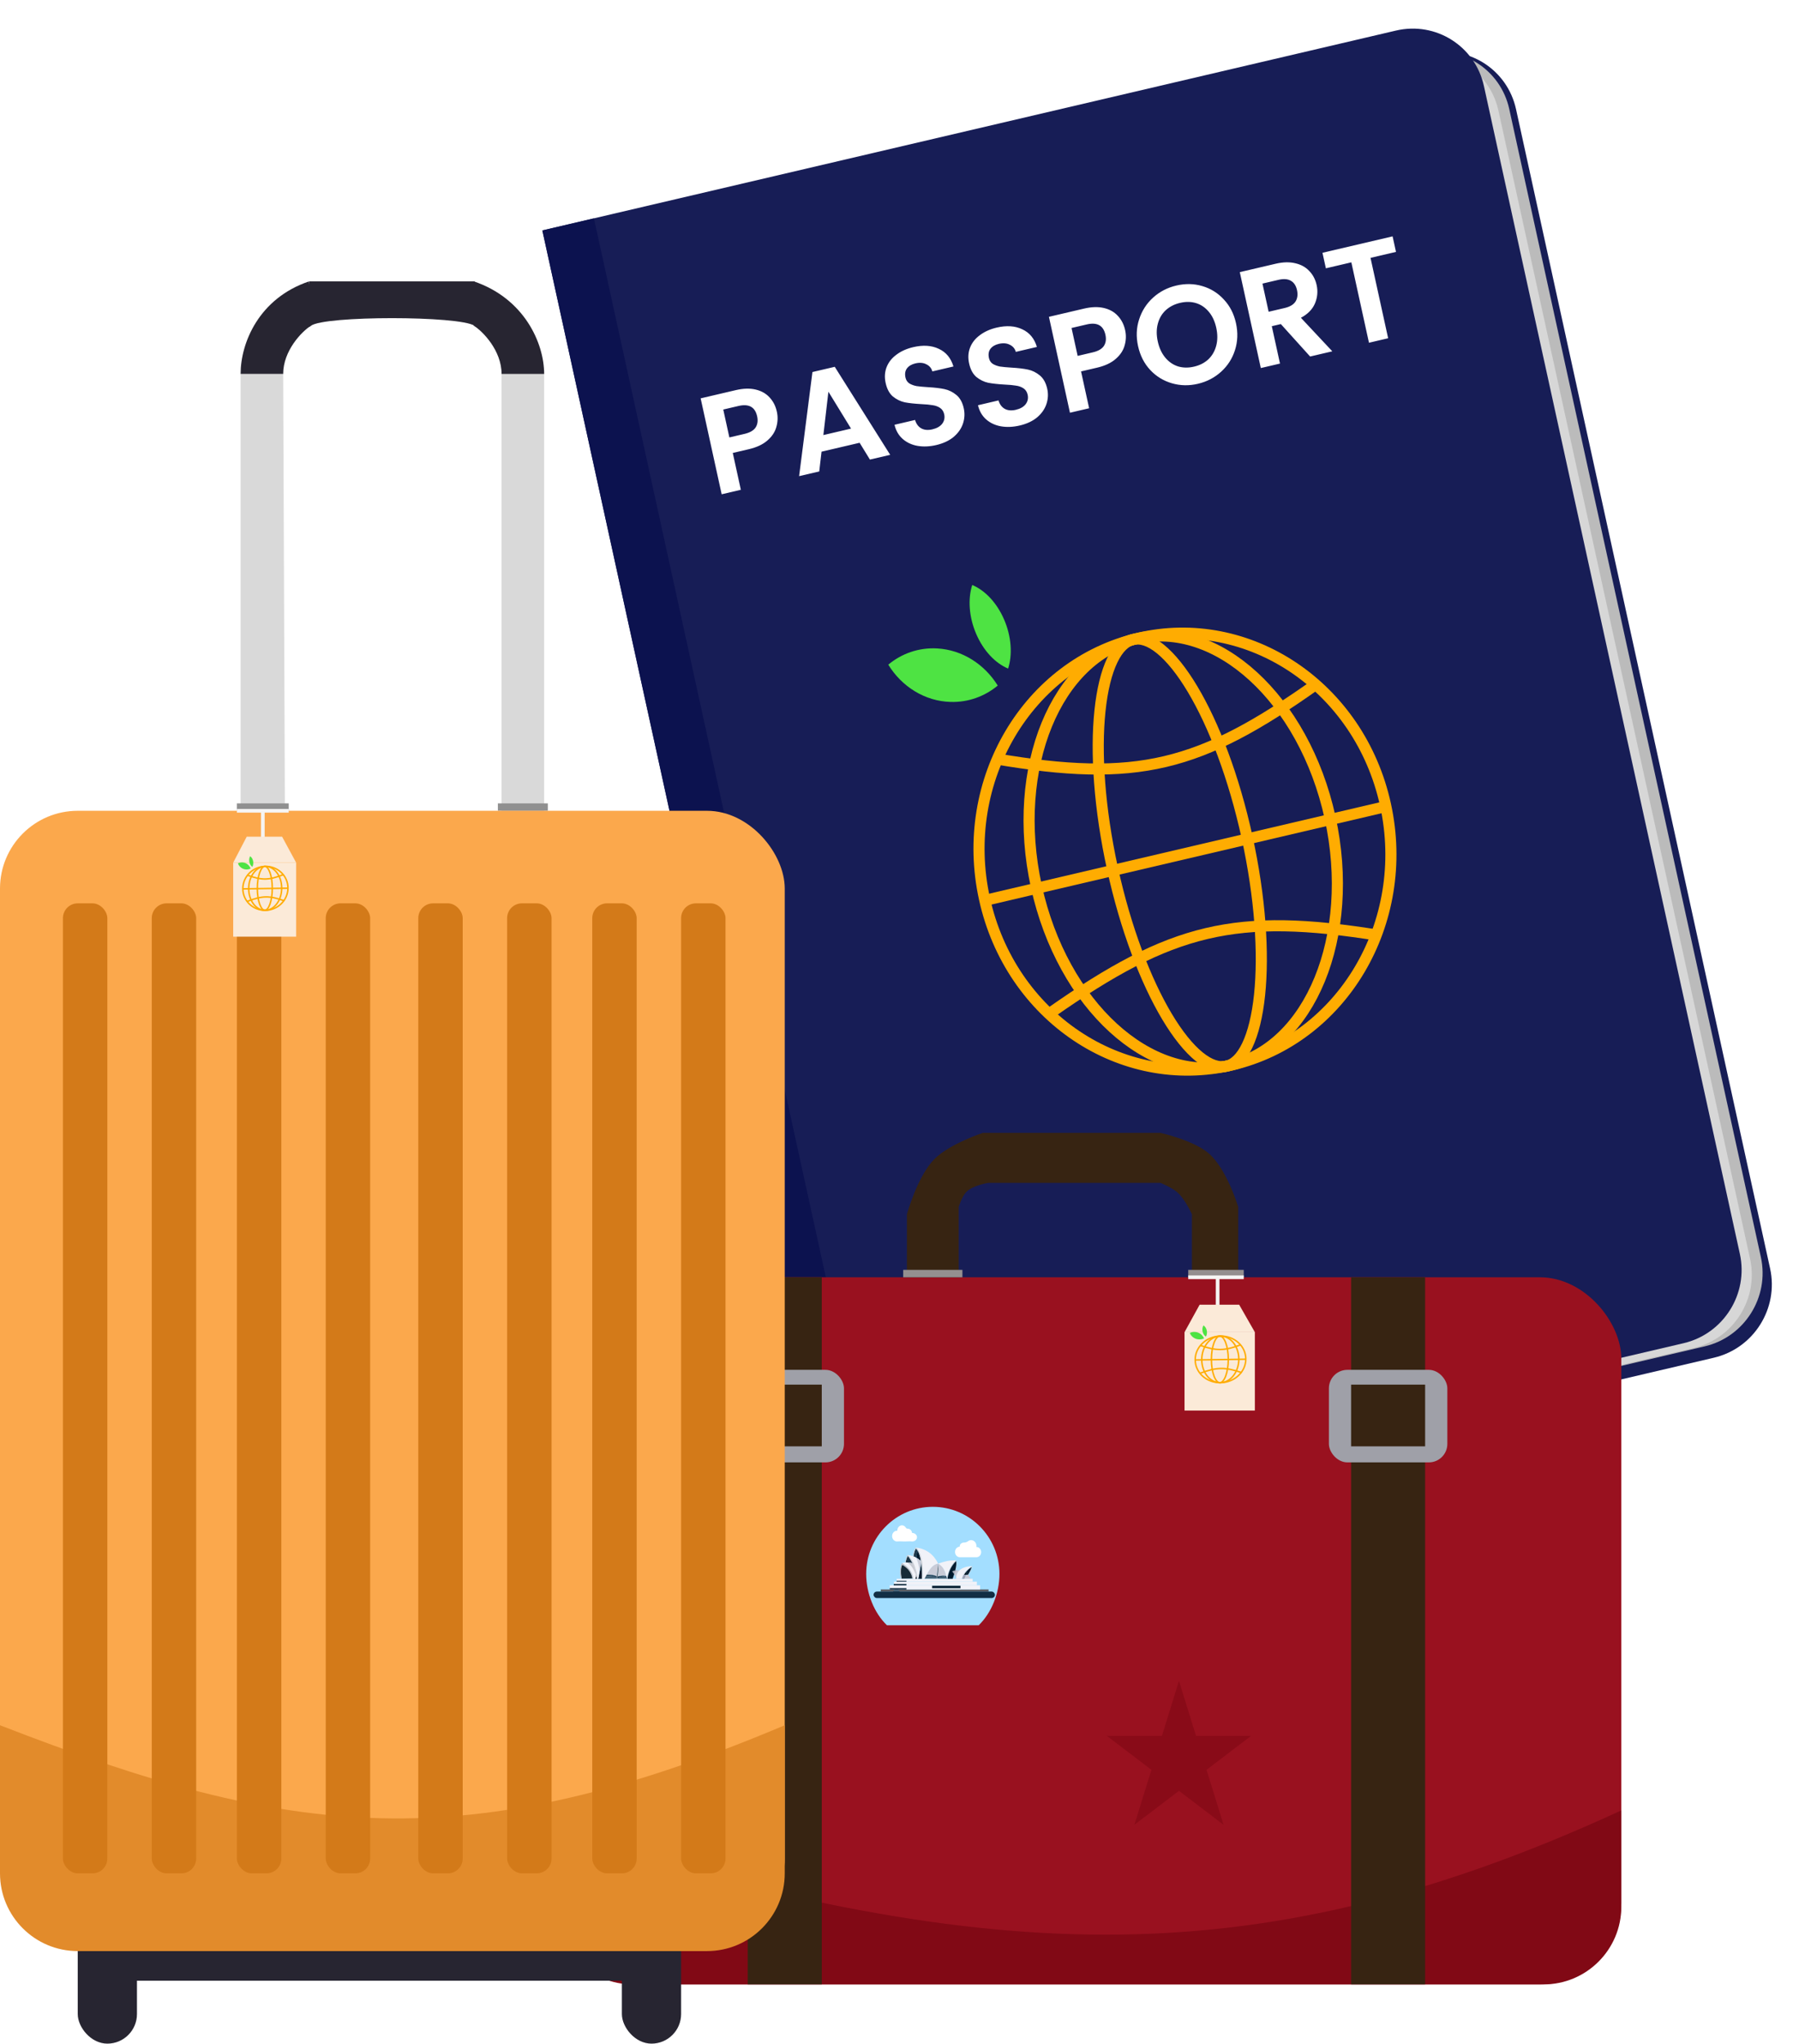<svg width="486" height="552" viewBox="0 0 486 552" fill="none" xmlns="http://www.w3.org/2000/svg">
<path d="M154.42 68.666L385.797 14.507C396.552 11.989 407.188 18.695 409.553 29.485L478.194 342.635C480.559 353.424 473.757 364.212 463.002 366.729L231.625 420.889L154.42 68.666Z" fill="#171D56"/>
<path d="M157.432 67.517L383.975 14.489C394.73 11.972 405.365 18.678 407.73 29.467L475.702 339.567C478.067 350.356 471.266 361.144 460.511 363.661L233.968 416.689L157.432 67.517Z" fill="#BBBBBB"/>
<path d="M154.51 67.947L381.053 14.919C391.808 12.402 402.443 19.107 404.808 29.897L472.78 339.997C475.145 350.786 468.344 361.574 457.589 364.091L231.046 417.119L154.51 67.947Z" fill="#D7D7D7"/>
<path d="M146.517 62.236L377.124 8.256C387.879 5.739 398.515 12.444 400.88 23.234L470.029 338.706C472.394 349.496 465.593 360.283 454.838 362.801L224.231 416.78L146.517 62.236Z" fill="#171D56"/>
<path d="M209.87 111.208C210.174 112.594 210.126 113.971 209.726 115.339C209.35 116.702 208.541 117.919 207.297 118.991C206.079 120.056 204.409 120.837 202.288 121.334L197.959 122.347L200.139 132.295L194.959 133.508L189.28 107.599L198.789 105.373C200.787 104.905 202.565 104.853 204.123 105.217C205.681 105.581 206.938 106.288 207.894 107.339C208.875 108.384 209.534 109.674 209.87 111.208ZM201.146 117.191C202.577 116.857 203.567 116.287 204.117 115.482C204.661 114.652 204.803 113.643 204.542 112.455C203.989 109.931 202.306 108.998 199.494 109.656L195.388 110.618L197.039 118.153L201.146 117.191ZM232.224 119.595L221.938 122.002L221.318 127.338L215.879 128.611L219.479 100.491L225.509 99.079L240.484 122.851L235.008 124.133L232.224 119.595ZM229.906 115.767L223.794 105.803L222.432 117.516L229.906 115.767ZM252.929 120.211C251.128 120.633 249.432 120.705 247.842 120.427C246.275 120.143 244.945 119.518 243.852 118.551C242.758 117.584 242.025 116.312 241.654 114.734L247.204 113.435C247.511 114.481 248.065 115.236 248.867 115.699C249.693 116.156 250.698 116.246 251.882 115.969C253.091 115.686 253.978 115.179 254.544 114.448C255.105 113.693 255.282 112.845 255.076 111.904C254.908 111.137 254.535 110.561 253.958 110.176C253.381 109.791 252.705 109.546 251.93 109.441C251.174 109.306 250.141 109.209 248.832 109.151C247.046 109.049 245.571 108.887 244.408 108.665C243.263 108.413 242.203 107.893 241.227 107.107C240.27 106.291 239.612 105.066 239.254 103.432C238.918 101.898 239.007 100.472 239.523 99.155C240.038 97.838 240.921 96.721 242.172 95.803C243.418 94.861 244.929 94.183 246.705 93.767C249.369 93.143 251.671 93.294 253.611 94.218C255.57 95.113 256.891 96.703 257.574 98.988L251.876 100.322C251.631 99.443 251.089 98.802 250.249 98.4C249.428 97.968 248.438 97.888 247.278 98.159C246.267 98.396 245.51 98.846 245.007 99.51C244.529 100.168 244.399 100.993 244.616 101.982C244.767 102.675 245.117 103.205 245.664 103.571C246.23 103.907 246.879 104.145 247.61 104.286C248.36 104.397 249.393 104.493 250.708 104.576C252.493 104.678 253.971 104.853 255.14 105.099C256.309 105.346 257.385 105.875 258.366 106.685C259.348 107.496 260.015 108.706 260.367 110.314C260.671 111.7 260.596 113.071 260.141 114.426C259.686 115.781 258.846 116.979 257.622 118.02C256.393 119.036 254.828 119.767 252.929 120.211ZM275.476 114.934C273.675 115.355 271.979 115.427 270.388 115.149C268.822 114.865 267.492 114.24 266.399 113.273C265.305 112.307 264.572 111.034 264.2 109.456L269.75 108.157C270.058 109.204 270.612 109.959 271.414 110.421C272.24 110.878 273.245 110.968 274.429 110.691C275.638 110.408 276.525 109.901 277.091 109.17C277.651 108.415 277.829 107.567 277.622 106.627C277.454 105.86 277.082 105.283 276.505 104.898C275.927 104.513 275.251 104.268 274.476 104.163C273.721 104.028 272.688 103.931 271.379 103.874C269.593 103.771 268.118 103.609 266.954 103.387C265.81 103.135 264.75 102.616 263.773 101.83C262.817 101.013 262.159 99.788 261.801 98.155C261.465 96.621 261.554 95.195 262.069 93.877C262.584 92.56 263.468 91.443 264.719 90.526C265.965 89.584 267.475 88.905 269.251 88.489C271.915 87.866 274.217 88.016 276.158 88.941C278.117 89.835 279.438 91.425 280.12 93.711L274.422 95.044C274.178 94.165 273.636 93.525 272.795 93.123C271.975 92.691 270.984 92.61 269.825 92.882C268.814 93.118 268.057 93.569 267.554 94.233C267.076 94.891 266.945 95.715 267.162 96.705C267.314 97.398 267.664 97.927 268.211 98.293C268.777 98.629 269.426 98.868 270.157 99.009C270.907 99.119 271.94 99.216 273.254 99.298C275.04 99.4 276.518 99.575 277.687 99.822C278.856 100.068 279.931 100.597 280.913 101.408C281.895 102.219 282.562 103.428 282.914 105.037C283.218 106.423 283.142 107.793 282.687 109.148C282.232 110.504 281.393 111.702 280.169 112.743C278.939 113.759 277.375 114.489 275.476 114.934ZM303.96 89.184C304.264 90.57 304.215 91.947 303.815 93.315C303.44 94.678 302.63 95.895 301.387 96.966C300.168 98.032 298.498 98.813 296.377 99.31L292.048 100.323L294.229 110.271L289.049 111.484L283.37 85.575L292.879 83.349C294.877 82.881 296.654 82.829 298.212 83.193C299.77 83.557 301.027 84.264 301.984 85.315C302.965 86.36 303.624 87.65 303.96 89.184ZM295.236 95.168C296.666 94.833 297.657 94.263 298.206 93.457C298.75 92.628 298.892 91.619 298.632 90.431C298.079 87.907 296.396 86.974 293.584 87.632L289.477 88.594L291.129 96.129L295.236 95.168ZM323.604 103.668C321.187 104.234 318.842 104.184 316.57 103.52C314.298 102.855 312.35 101.659 310.727 99.931C309.098 98.179 308.004 96.029 307.445 93.48C306.892 90.956 306.988 88.553 307.733 86.272C308.472 83.965 309.728 82.006 311.501 80.395C313.274 78.783 315.369 77.694 317.787 77.128C320.229 76.557 322.574 76.606 324.821 77.277C327.093 77.942 329.031 79.153 330.635 80.911C332.259 82.638 333.347 84.764 333.9 87.288C334.459 89.837 334.369 92.264 333.63 94.57C332.91 96.846 331.663 98.79 329.89 100.402C328.117 102.013 326.022 103.102 323.604 103.668ZM322.587 99.028C324.141 98.665 325.434 97.998 326.466 97.028C327.493 96.033 328.196 94.802 328.574 93.334C328.953 91.867 328.952 90.267 328.572 88.535C328.193 86.803 327.529 85.371 326.581 84.24C325.627 83.085 324.483 82.299 323.147 81.883C321.811 81.467 320.366 81.441 318.812 81.805C317.258 82.169 315.953 82.839 314.896 83.814C313.864 84.784 313.158 86.003 312.78 87.471C312.396 88.913 312.394 90.501 312.773 92.233C313.153 93.965 313.82 95.409 314.773 96.565C315.727 97.72 316.874 98.519 318.215 98.959C319.576 99.369 321.033 99.392 322.587 99.028ZM353.93 96.296L346.019 87.534L343.577 88.106L345.79 98.202L340.61 99.414L334.931 73.505L344.625 71.236C346.623 70.769 348.404 70.729 349.967 71.118C351.525 71.481 352.782 72.189 353.738 73.24C354.714 74.26 355.365 75.513 355.69 76.997C356.064 78.705 355.91 80.367 355.227 81.984C354.539 83.576 353.277 84.859 351.442 85.835L359.924 94.893L353.93 96.296ZM342.723 84.208L347.052 83.195C348.458 82.866 349.433 82.286 349.977 81.456C350.516 80.602 350.652 79.568 350.386 78.356C350.126 77.168 349.58 76.333 348.748 75.851C347.911 75.345 346.79 75.256 345.384 75.585L341.055 76.599L342.723 84.208ZM376.209 63.843L377.128 68.038L370.246 69.649L375.006 91.363L369.826 92.576L365.066 70.861L358.184 72.472L357.265 68.278L376.209 63.843Z" fill="white"/>
<rect width="14.306" height="363.779" transform="matrix(0.974 -0.228 0.214 0.977 146.517 62.24)" fill="#0C124F"/>
<rect width="14.33" height="3.287" transform="matrix(0.976 -0.217 0.205 0.979 224.185 416.606)" fill="#0C124F"/>
<path d="M268.914 204.951C307.132 211.427 324.033 207.253 355.866 184.598" stroke="#FFAC01" stroke-width="3"/>
<path d="M372.756 252.685C333.785 246.385 316.52 250.645 283.935 273.476" stroke="#FFAC01" stroke-width="3"/>
<path d="M374.287 217.35C381.281 249.256 362.588 280.671 332.749 287.656C302.909 294.64 272.941 274.616 265.948 242.71C258.954 210.804 277.647 179.389 307.486 172.405C337.326 165.42 367.294 185.445 374.287 217.35Z" stroke="#FFAC01" stroke-width="3"/>
<path d="M336.889 226.104C340.44 242.308 341.458 257.428 340.27 268.753C339.675 274.424 338.536 279.055 336.946 282.378C335.347 285.72 333.418 287.499 331.346 287.984C329.275 288.469 326.792 287.723 323.955 285.419C321.135 283.128 318.176 279.456 315.274 274.604C309.48 264.914 304.093 250.816 300.541 234.612C296.99 218.409 295.972 203.288 297.16 191.964C297.755 186.293 298.894 181.661 300.484 178.339C302.083 174.996 304.012 173.218 306.084 172.733C308.156 172.248 310.638 172.994 313.475 175.298C316.295 177.588 319.254 181.261 322.156 186.113C327.95 195.803 333.337 209.901 336.889 226.104Z" stroke="#FFAC01" stroke-width="3"/>
<path d="M359.327 220.852C362.846 236.906 361.486 252.439 356.516 264.555C351.544 276.677 343.032 285.248 332.281 287.765C321.529 290.281 310.274 286.337 300.732 277.613C291.196 268.892 283.491 255.481 279.972 239.427C276.453 223.373 277.813 207.84 282.783 195.724C287.755 183.602 296.267 175.03 307.018 172.514C317.77 169.997 329.025 173.941 338.567 182.666C348.103 191.387 355.808 204.797 359.327 220.852Z" stroke="#FFAC01" stroke-width="3"/>
<path d="M265.531 243.329L373.987 217.943" stroke="#FFAC01" stroke-width="3"/>
<path fill-rule="evenodd" clip-rule="evenodd" d="M269.54 185.177C265.988 179.462 260.01 175.525 253.17 175.146C248.171 174.87 243.559 176.539 239.968 179.53C243.586 185.421 249.786 189.407 256.829 189.597C261.643 189.727 266.065 188.062 269.54 185.177Z" fill="#4EE343"/>
<path fill-rule="evenodd" clip-rule="evenodd" d="M262.644 158.014C261.455 161.755 261.732 166.607 263.716 171.222C265.699 175.837 268.945 179.179 272.347 180.586C273.536 176.845 273.259 171.992 271.275 167.378C269.292 162.763 266.046 159.421 262.644 158.014Z" fill="#4EE343"/>
<path d="M65 101H76.5L77 228H65V101Z" fill="#D9D9D9"/>
<path d="M135.5 100H147V226H135.5V100Z" fill="#D9D9D9"/>
<path d="M83.582 76H128.2C128.2 76 132.25 90.754 128.2 88C124.149 85.246 87.55 85.246 84 88C80.45 90.754 83.582 76 83.582 76Z" fill="#272531"/>
<path d="M128 76C141.6 80.583 147 92.667 147 101H135.5C135.5 94.75 130.5 89.542 128 87.979V76Z" fill="#272531"/>
<path d="M83.5 76C69.9 80.583 65 92.667 65 101H76.5C76.5 94.75 81.5 89.542 84 87.979L83.5 76Z" fill="#272531"/>
<path d="M134.5 217H148V219H134.5V217Z" fill="#909090"/>
<rect x="64" y="217" width="14" height="2" fill="#909090"/>
<rect x="150" y="345" width="288" height="191" rx="22" fill="#99111F"/>
<path d="M150 495C263.5 529.5 336 536 438 489V515C438 526.598 428.598 536 417 536H171C159.402 536 150 526.598 150 515V495Z" fill="#810915"/>
<rect x="365" y="345" width="20" height="191" fill="#372412"/>
<rect x="359" y="370" width="32" height="25" rx="5" fill="#9FA0A8"/>
<rect x="365" y="374" width="20" height="16.667" fill="#372412"/>
<rect x="202" y="345" width="20" height="191" fill="#372412"/>
<rect x="196" y="370" width="32" height="25" rx="5" fill="#9FA0A8"/>
<rect x="202" y="374" width="20" height="16.667" fill="#372412"/>
<path d="M245 328V345H259V326C259 326 259.808 323.276 261 322C262.732 320.145 267 319.5 267 319.5H313.5C313.5 319.5 316.468 320.698 318 322C320.146 323.824 322 328 322 328V345H334.5V326C334.5 326 331.422 315.695 326.5 311.5C322.305 307.924 313.5 306 313.5 306H265.5C265.5 306 256.597 308.943 252.5 313C247.846 317.608 245 328 245 328Z" fill="#372412"/>
<rect x="321" y="343" width="15" height="2" fill="#948F8F"/>
<rect x="244" y="343" width="16" height="2" fill="#948F8F"/>
<rect x="320" y="359.823" width="19" height="21.177" fill="#FBEAD8"/>
<path d="M321 345H328.941M336 345H328.941M328.941 345V354.529" stroke="#F5F4F3"/>
<path d="M324.08 352.412H334.763L339 359.824H320L324.08 352.412Z" fill="#FBEAD8"/>
<path d="M324.216 363.384C328.647 364.933 330.791 364.879 335.218 363.226" stroke="#FFAC01" stroke-width="0.4"/>
<path d="M335.461 370.754C330.936 369.207 328.746 369.261 324.223 370.915" stroke="#FFAC01" stroke-width="0.4"/>
<path d="M336.558 367.079C336.561 370.541 333.518 373.418 329.726 373.473C325.933 373.527 322.884 370.738 322.88 367.276C322.877 363.814 325.92 360.937 329.712 360.883C333.505 360.828 336.554 363.618 336.558 367.079Z" stroke="#FFAC01" stroke-width="0.4"/>
<path d="M331.826 367.148C331.828 368.924 331.554 370.526 331.116 371.68C330.897 372.257 330.641 372.712 330.367 373.02C330.092 373.328 329.815 373.472 329.549 373.476C329.282 373.48 329.005 373.343 328.729 373.043C328.454 372.743 328.197 372.296 327.977 371.725C327.537 370.584 327.26 368.989 327.258 367.214C327.256 365.438 327.53 363.836 327.967 362.682C328.186 362.105 328.442 361.65 328.717 361.342C328.992 361.034 329.268 360.89 329.535 360.886C329.802 360.882 330.079 361.019 330.354 361.319C330.629 361.619 330.887 362.066 331.107 362.637C331.547 363.778 331.824 365.373 331.826 367.148Z" stroke="#FFAC01" stroke-width="0.4"/>
<path d="M334.666 367.107C334.669 370.628 332.393 373.435 329.667 373.474C326.942 373.513 324.659 370.771 324.656 367.251C324.652 363.731 326.929 360.923 329.654 360.884C332.379 360.845 334.662 363.587 334.666 367.107Z" stroke="#FFAC01" stroke-width="0.4"/>
<path d="M322.801 367.333L336.525 367.136" stroke="#FFAC01" stroke-width="0.4"/>
<path fill-rule="evenodd" clip-rule="evenodd" d="M325.254 361.512C324.943 360.717 324.252 360.075 323.34 359.846C322.673 359.679 322.001 359.761 321.428 360.032C321.743 360.851 322.462 361.505 323.407 361.716C324.054 361.86 324.7 361.774 325.254 361.512Z" fill="#4EE343"/>
<path fill-rule="evenodd" clip-rule="evenodd" d="M325.121 357.999C324.85 358.426 324.745 359.029 324.876 359.648C325.008 360.267 325.348 360.763 325.766 361.026C326.037 360.599 326.143 359.997 326.011 359.377C325.879 358.759 325.539 358.262 325.121 357.999Z" fill="#4EE343"/>
<rect x="21" y="514" width="16" height="38" rx="8" fill="#272531"/>
<rect x="168" y="514" width="16" height="38" rx="8" fill="#272531"/>
<rect x="26" y="522" width="152" height="13" fill="#272531"/>
<rect y="219" width="212" height="304" rx="21" fill="#FBA84C"/>
<path d="M0 466C78.5 496.5 125.5 502.5 212 466V506C212 517.598 202.598 527 191 527H21C9.402 527 0 517.598 0 506V466Z" fill="#E28B2B"/>
<rect x="17" y="244" width="12" height="262" rx="4" fill="#D37A19"/>
<rect x="41" y="244" width="12" height="262" rx="4" fill="#D37A19"/>
<rect x="64" y="244" width="12" height="262" rx="4" fill="#D37A19"/>
<rect x="88" y="244" width="12" height="262" rx="4" fill="#D37A19"/>
<rect x="113" y="244" width="12" height="262" rx="4" fill="#D37A19"/>
<rect x="137" y="244" width="12" height="262" rx="4" fill="#D37A19"/>
<rect x="160" y="244" width="12" height="262" rx="4" fill="#D37A19"/>
<rect x="184" y="244" width="12" height="262" rx="4" fill="#D37A19"/>
<rect x="63" y="233" width="17" height="20" fill="#FBEAD8"/>
<path d="M64 219H71M78 219H71M71 219V228" stroke="#F5F4F3"/>
<path d="M66.65 226H76.209L80 233H63L66.65 226Z" fill="#FBEAD8"/>
<path d="M66.772 236.363C70.736 237.825 72.655 237.775 76.616 236.213" stroke="#FFAC01" stroke-width="0.4"/>
<path d="M76.834 243.323C72.784 241.862 70.825 241.913 66.779 243.476" stroke="#FFAC01" stroke-width="0.4"/>
<path d="M77.794 239.853C77.797 243.126 75.075 245.829 71.702 245.88C68.329 245.931 65.602 243.311 65.598 240.038C65.595 236.766 68.317 234.063 71.69 234.011C75.063 233.96 77.79 236.581 77.794 239.853Z" stroke="#FFAC01" stroke-width="0.4"/>
<path d="M73.56 239.918C73.562 241.595 73.317 243.108 72.926 244.197C72.73 244.742 72.501 245.171 72.257 245.46C72.012 245.75 71.77 245.879 71.544 245.883C71.317 245.886 71.075 245.764 70.83 245.482C70.585 245.2 70.355 244.778 70.158 244.239C69.765 243.162 69.517 241.656 69.515 239.979C69.513 238.302 69.758 236.789 70.15 235.7C70.346 235.155 70.575 234.727 70.819 234.437C71.064 234.147 71.305 234.018 71.532 234.014C71.758 234.011 72 234.133 72.245 234.416C72.49 234.697 72.72 235.119 72.917 235.658C73.311 236.735 73.559 238.241 73.56 239.918Z" stroke="#FFAC01" stroke-width="0.4"/>
<path d="M76.101 239.879C76.103 241.534 75.595 243.031 74.782 244.116C73.969 245.2 72.86 245.863 71.65 245.881C70.44 245.899 69.329 245.271 68.514 244.211C67.699 243.151 67.188 241.669 67.187 240.014C67.185 238.36 67.693 236.862 68.506 235.778C69.319 234.693 70.428 234.031 71.638 234.013C72.848 233.994 73.958 234.623 74.773 235.683C75.588 236.743 76.099 238.225 76.101 239.879Z" stroke="#FFAC01" stroke-width="0.4"/>
<path d="M65.506 240.093L77.785 239.907" stroke="#FFAC01" stroke-width="0.4"/>
<path fill-rule="evenodd" clip-rule="evenodd" d="M67.701 234.595C67.422 233.844 66.804 233.237 65.988 233.021C65.391 232.863 64.79 232.941 64.277 233.197C64.559 233.97 65.203 234.588 66.049 234.787C66.627 234.923 67.205 234.842 67.701 234.595Z" fill="#4EE343"/>
<path fill-rule="evenodd" clip-rule="evenodd" d="M67.582 231.277C67.34 231.681 67.245 232.25 67.363 232.834C67.481 233.419 67.785 233.888 68.159 234.136C68.402 233.733 68.496 233.164 68.378 232.579C68.26 231.995 67.956 231.526 67.582 231.277Z" fill="#4EE343"/>
<path d="M252 407C242.059 407 234 415.12 234 425.136C234 430.318 236.158 435.695 239.618 439H264.382C267.842 435.695 270 430.318 270 425.136C270 415.12 261.941 407 252 407Z" fill="#A3DEFF"/>
<path fill-rule="evenodd" clip-rule="evenodd" d="M261.58 420.621C260.993 420.621 259.894 420.621 259.306 420.621V420.621C258.585 420.621 258 419.981 258 419.193C258 418.45 258.52 417.839 259.183 417.772C259.236 417.766 259.276 417.72 259.276 417.667V417.667C259.276 417.108 259.781 416.654 260.403 416.654V416.654C260.776 416.654 261.212 416.532 261.503 416.3C261.74 416.111 262.032 416 262.348 416C263.141 416 263.784 416.703 263.784 417.569C263.784 417.655 263.778 417.738 263.766 417.82C263.763 417.837 263.777 417.853 263.794 417.853V417.853C264.493 417.853 265.06 418.472 265.06 419.237C265.06 420.001 264.493 420.621 263.794 420.621V420.621C263.212 420.621 262.162 420.621 261.58 420.621V420.621V420.621Z" fill="white"/>
<path fill-rule="evenodd" clip-rule="evenodd" d="M244.409 416.359C244.894 416.359 245.75 416.277 246.23 416.345C246.297 416.354 246.365 416.359 246.434 416.359C247.147 416.359 247.725 415.845 247.725 415.21C247.725 414.576 247.147 414.061 246.434 414.061V414.061C246.41 414.061 246.389 414.043 246.386 414.018C246.314 413.395 245.823 412.912 245.229 412.912V412.912C245.027 412.912 244.82 412.809 244.717 412.635C244.492 412.252 244.105 412 243.667 412C242.971 412 242.407 412.635 242.407 413.419V413.419C242.407 413.439 242.391 413.454 242.371 413.454C242.357 413.453 242.344 413.453 242.33 413.453C241.595 413.453 241 414.104 241 414.906C241 415.708 241.595 416.359 242.33 416.359C242.383 416.359 242.436 416.355 242.488 416.349C242.963 416.287 243.93 416.359 244.409 416.359V416.359V416.359Z" fill="white"/>
<path d="M261.513 425.386H261.227C261.262 425.055 261.254 424.85 260.976 424.542C261.501 423.941 262.05 423.486 262.479 423.275C262.515 423.557 262.122 424.345 261.513 425.386Z" fill="#021E31"/>
<path d="M261.227 425.386H260.389C260.56 425.088 260.652 424.912 260.976 424.542C261.263 424.823 261.263 425.07 261.227 425.386Z" fill="#00111C"/>
<path d="M259.939 426.441H259.787C260.261 424.929 260.986 424.04 262.614 423.029C262.578 423.733 262.164 424.551 261.621 425.456L261.477 425.421C261.978 424.647 262.479 423.627 262.479 423.275C261.298 423.909 260.261 425.356 259.939 426.441Z" fill="#C8C8CE"/>
<path d="M253.211 426.441H252.889C253.104 425.562 253.39 423.205 253.426 422.326C253.641 423.873 253.516 424.692 253.211 426.441Z" fill="#636F78"/>
<path d="M253.247 426.195L253.212 426.441H255.864L255.752 425.949C254.965 425.75 254.362 425.847 253.247 426.195Z" fill="#426074"/>
<path d="M253.319 425.808C253.295 425.961 253.279 426.046 253.247 426.195C254.321 425.878 254.888 425.734 255.752 425.949L255.68 425.667C254.929 425.527 254.213 425.562 253.319 425.808Z" fill="#122F44"/>
<path d="M255.645 425.667C254.672 425.51 254.173 425.6 253.319 425.808C253.543 424.395 253.606 423.56 253.426 422.326C254.428 422.853 255.144 423.733 255.645 425.667Z" fill="#C9CBD7"/>
<path d="M253.032 425.773C252.18 425.408 251.564 425.315 250.313 425.351C251.315 423.522 252.174 422.502 253.426 422.326C253.354 423.487 253.247 424.436 253.032 425.773Z" fill="#C9CBD7"/>
<path d="M250.277 425.351L250.17 425.597C251.458 425.597 252.317 425.703 252.961 426.125L253.032 425.773C252.317 425.421 251.422 425.316 250.277 425.351Z" fill="#122F44"/>
<path d="M252.889 426.441H249.74L250.17 425.562C250.563 425.562 252.245 425.562 252.961 426.124L252.925 426.3L252.889 426.441Z" fill="#426074"/>
<path d="M255.966 426.441H255.859C256.074 424.225 257.255 422.221 258.292 421.482C258.48 421.775 258.543 422.572 258.185 424.155C258.141 424.164 258.136 424.16 258.042 424.19C258.257 423.381 258.435 422.045 258.292 421.693C256.754 423.17 256.109 425.175 255.966 426.441Z" fill="#BEBEC5"/>
<path d="M258.292 421.482C256.145 421.412 255.322 421.763 253.426 422.326C255 423.276 255.287 424.366 255.859 426.406C256.11 424.296 257.04 422.502 258.292 421.482Z" fill="#F1F2F8"/>
<path d="M253.426 422.326C251.948 422.59 251.123 423.763 249.74 426.441H249.49H249.204C249.597 422.889 248.631 418.633 247.379 418C249.526 418.246 251.923 419.231 253.426 422.326Z" fill="#F1F2F8"/>
<path d="M247.522 420.743C247.262 420.573 247.073 420.525 246.771 420.427C246.908 419.429 247.057 418.844 247.415 418.281C247.665 418.422 247.764 418.627 247.916 418.879C247.701 419.442 247.629 419.864 247.522 420.743Z" fill="#1E394D"/>
<path d="M247.916 418.879C248.345 419.512 248.667 420.638 248.739 421.588C248.274 421.236 248.02 420.999 247.522 420.743C247.61 419.924 247.682 419.496 247.916 418.879Z" fill="#011B2E"/>
<path d="M244.66 422.071C244.66 422.074 244.659 422.077 244.659 422.08C244.656 422.077 244.656 422.074 244.66 422.071C244.698 421.611 244.912 420.741 245.232 420.286C245.625 420.568 246.448 421.975 246.484 422.291C246.365 422.232 246.012 422.136 245.411 422.08C244.884 422.031 244.685 422.05 244.66 422.071Z" fill="#1E3646"/>
<rect x="237.932" y="429.325" width="29.127" height="0.563" fill="#585A5E"/>
<path d="M243.756 422.643C243.183 423.381 243.324 425.468 243.586 426.441L246.475 426.371L246.44 426.019C246.392 425.679 246.139 424.809 245.509 424.05C244.88 423.29 244.078 422.784 243.756 422.643Z" fill="#172A36"/>
<g filter="url(#filter0_i_90_1067)">
<path d="M243.586 426.476C243.815 425.351 244.743 424.178 245.16 423.768C245.554 424.155 245.697 424.391 245.805 424.542C246.27 425.195 246.52 426.195 246.484 426.476L243.586 426.476Z" fill="#426074"/>
</g>
<path d="M246.449 422.256C245.361 421.918 244.123 422.009 243.658 422.22C244.23 422.431 244.839 423.057 245.089 423.276C246.055 424.12 246.556 425.21 246.699 426.441H247.737C247.498 425.269 246.907 422.734 246.449 422.256Z" fill="#F1F2F8"/>
<path d="M246.627 420.356L246.806 420.392C246.941 419.422 247.036 418.919 247.415 418.281C247.772 418.528 248.13 419.161 248.381 419.97C248.381 419.97 248.703 420.919 248.739 421.587C248.774 421.904 249.096 424.19 248.989 426.441H249.24C249.301 425.15 249.351 424.395 249.24 423.135C249.158 421.904 249.073 421.213 248.667 419.97C248.223 418.861 247.957 418.326 247.379 418C247.093 418.281 246.858 419.076 246.627 420.356Z" fill="#D1D1D6"/>
<path d="M243.658 422.22C243.011 423.05 243.075 425.347 243.371 426.441H243.586C243.397 425.237 243.359 424.628 243.443 423.697C243.506 423.226 243.579 423.019 243.729 422.677C244.346 423.028 244.699 423.323 245.339 423.944C246.091 424.858 246.377 425.737 246.484 426.441H246.699L246.663 426.124C246.609 425.742 246.363 424.717 245.626 423.832C245.044 423.135 244.135 422.396 243.658 422.22Z" fill="#BFBFC4"/>
<path d="M257.434 426.441H257.362C257.541 425.949 257.613 425.632 257.756 425.175C257.577 424.858 257.47 424.718 257.219 424.436C257.899 424.155 258.114 424.12 259.223 424.12C258.472 424.858 258.328 425.562 258.328 426.406C258.257 425.843 257.827 425.281 257.827 425.281L257.434 426.441Z" fill="#C9CBD7"/>
<path d="M259.795 426.441H258.328C258.257 424.401 259.724 423.135 262.622 423.029C261.045 423.979 260.225 424.999 259.795 426.441Z" fill="#F1F2F8"/>
<path d="M262.265 426.441H260.547C260.547 426.159 260.762 425.702 261.012 425.386H261.585L262.265 426.441Z" fill="#C9CBD7"/>
<path d="M258.543 424.12C258.119 424.134 257.577 424.225 257.148 424.436C257.398 424.718 257.613 424.929 257.827 425.281C257.918 424.72 258.128 424.351 258.543 424.12Z" fill="#ACAFBC"/>
<rect x="236" y="429.888" width="32.777" height="1.759" rx="0.879" fill="#122F44"/>
<rect x="240.365" y="428.199" width="24.404" height="1.125" fill="#F1F2F8"/>
<rect x="241.511" y="427.215" width="22.4" height="0.985" fill="#F1F2F8"/>
<rect x="242.226" y="426.441" width="20.539" height="0.774" fill="#F1F2F8"/>
<path d="M247.415 425.281C247.567 425.705 247.608 425.907 247.737 426.441H247.272C247.441 425.952 247.49 425.754 247.415 425.281Z" fill="#111F29"/>
<path d="M249.025 426.441H248.059C248.488 424.331 248.851 422.724 248.774 421.833C249.038 423.479 249.044 424.554 249.025 426.441Z" fill="#011B2E"/>
<path d="M247.522 420.743C247.962 420.97 248.224 421.14 248.739 421.588C248.816 422.052 248.781 422.371 248.739 422.924C248.62 423.804 248.504 424.297 248.309 425.175L248.345 423.944C248.269 423.186 248.171 422.779 247.987 422.115C247.795 421.514 247.722 421.217 247.522 420.743Z" fill="#C9CBD7"/>
<path d="M248.059 426.441H247.916C247.522 423.381 246.162 420.497 245.161 420.04C246.162 420.075 247.057 420.462 247.522 420.743C248.667 423.487 248.417 425.105 248.059 426.441Z" fill="#F1F2F8"/>
<path d="M257.362 426.441H255.967C256.181 424.683 257.04 422.854 258.293 421.693C258.424 422.233 258.313 423.116 258.042 424.19C257.687 424.241 257.537 424.299 257.219 424.436C257.398 424.647 257.55 424.833 257.767 425.175L257.763 425.19C257.643 425.582 257.509 426.024 257.362 426.441Z" fill="#011B2E"/>
<path d="M244.516 422.045L244.659 422.01C244.743 421.435 245.089 420.427 245.232 420.286C245.697 420.638 246.44 422.115 246.484 422.291C246.556 422.572 247.379 425.069 247.737 426.441H247.916C247.808 425.316 247.248 423.37 247.057 422.854C246.783 422.115 245.805 420.251 245.16 420.04C244.874 420.321 244.612 421.494 244.516 422.045Z" fill="#D2D2D6"/>
<path d="M245.125 422.045C245.411 422.045 245.733 422.045 246.448 422.256C246.592 422.361 246.781 422.922 246.949 423.452C247.164 424.127 247.236 424.546 247.415 425.316C246.698 423.56 246.205 422.851 245.125 422.045Z" fill="#C6C8D1"/>
<path d="M260.547 426.441H259.938C260.075 426.045 260.161 425.788 260.404 425.386H261.012C260.756 425.775 260.651 426.033 260.547 426.441Z" fill="#999CAE"/>
<rect x="242.226" y="427.004" width="2.648" height="0.211" fill="#011B2E"/>
<rect x="241.439" y="427.848" width="3.435" height="0.352" fill="#011B2E"/>
<rect x="240.365" y="428.973" width="4.509" height="0.352" fill="#011B2E"/>
<rect x="251.816" y="428.34" width="7.657" height="0.633" fill="#011B2E"/>
<path d="M318.5 454L323.103 468.856H337.997L325.947 478.038L330.55 492.894L318.5 483.712L306.45 492.894L311.053 478.038L299.003 468.856H313.897L318.5 454Z" fill="#810915" fill-opacity="0.65"/>
<defs>
<filter id="filter0_i_90_1067" x="243.586" y="423.768" width="2.902" height="2.708" filterUnits="userSpaceOnUse" color-interpolation-filters="sRGB">
<feFlood flood-opacity="0" result="BackgroundImageFix"/>
<feBlend mode="normal" in="SourceGraphic" in2="BackgroundImageFix" result="shape"/>
<feColorMatrix in="SourceAlpha" type="matrix" values="0 0 0 0 0 0 0 0 0 0 0 0 0 0 0 0 0 0 127 0" result="hardAlpha"/>
<feOffset dx="-3" dy="5"/>
<feComposite in2="hardAlpha" operator="arithmetic" k2="-1" k3="1"/>
<feColorMatrix type="matrix" values="0 0 0 0 0.183 0 0 0 0 0.273 0 0 0 0 0.333 0 0 0 1 0"/>
<feBlend mode="normal" in2="shape" result="effect1_innerShadow_90_1067"/>
</filter>
</defs>
</svg>

